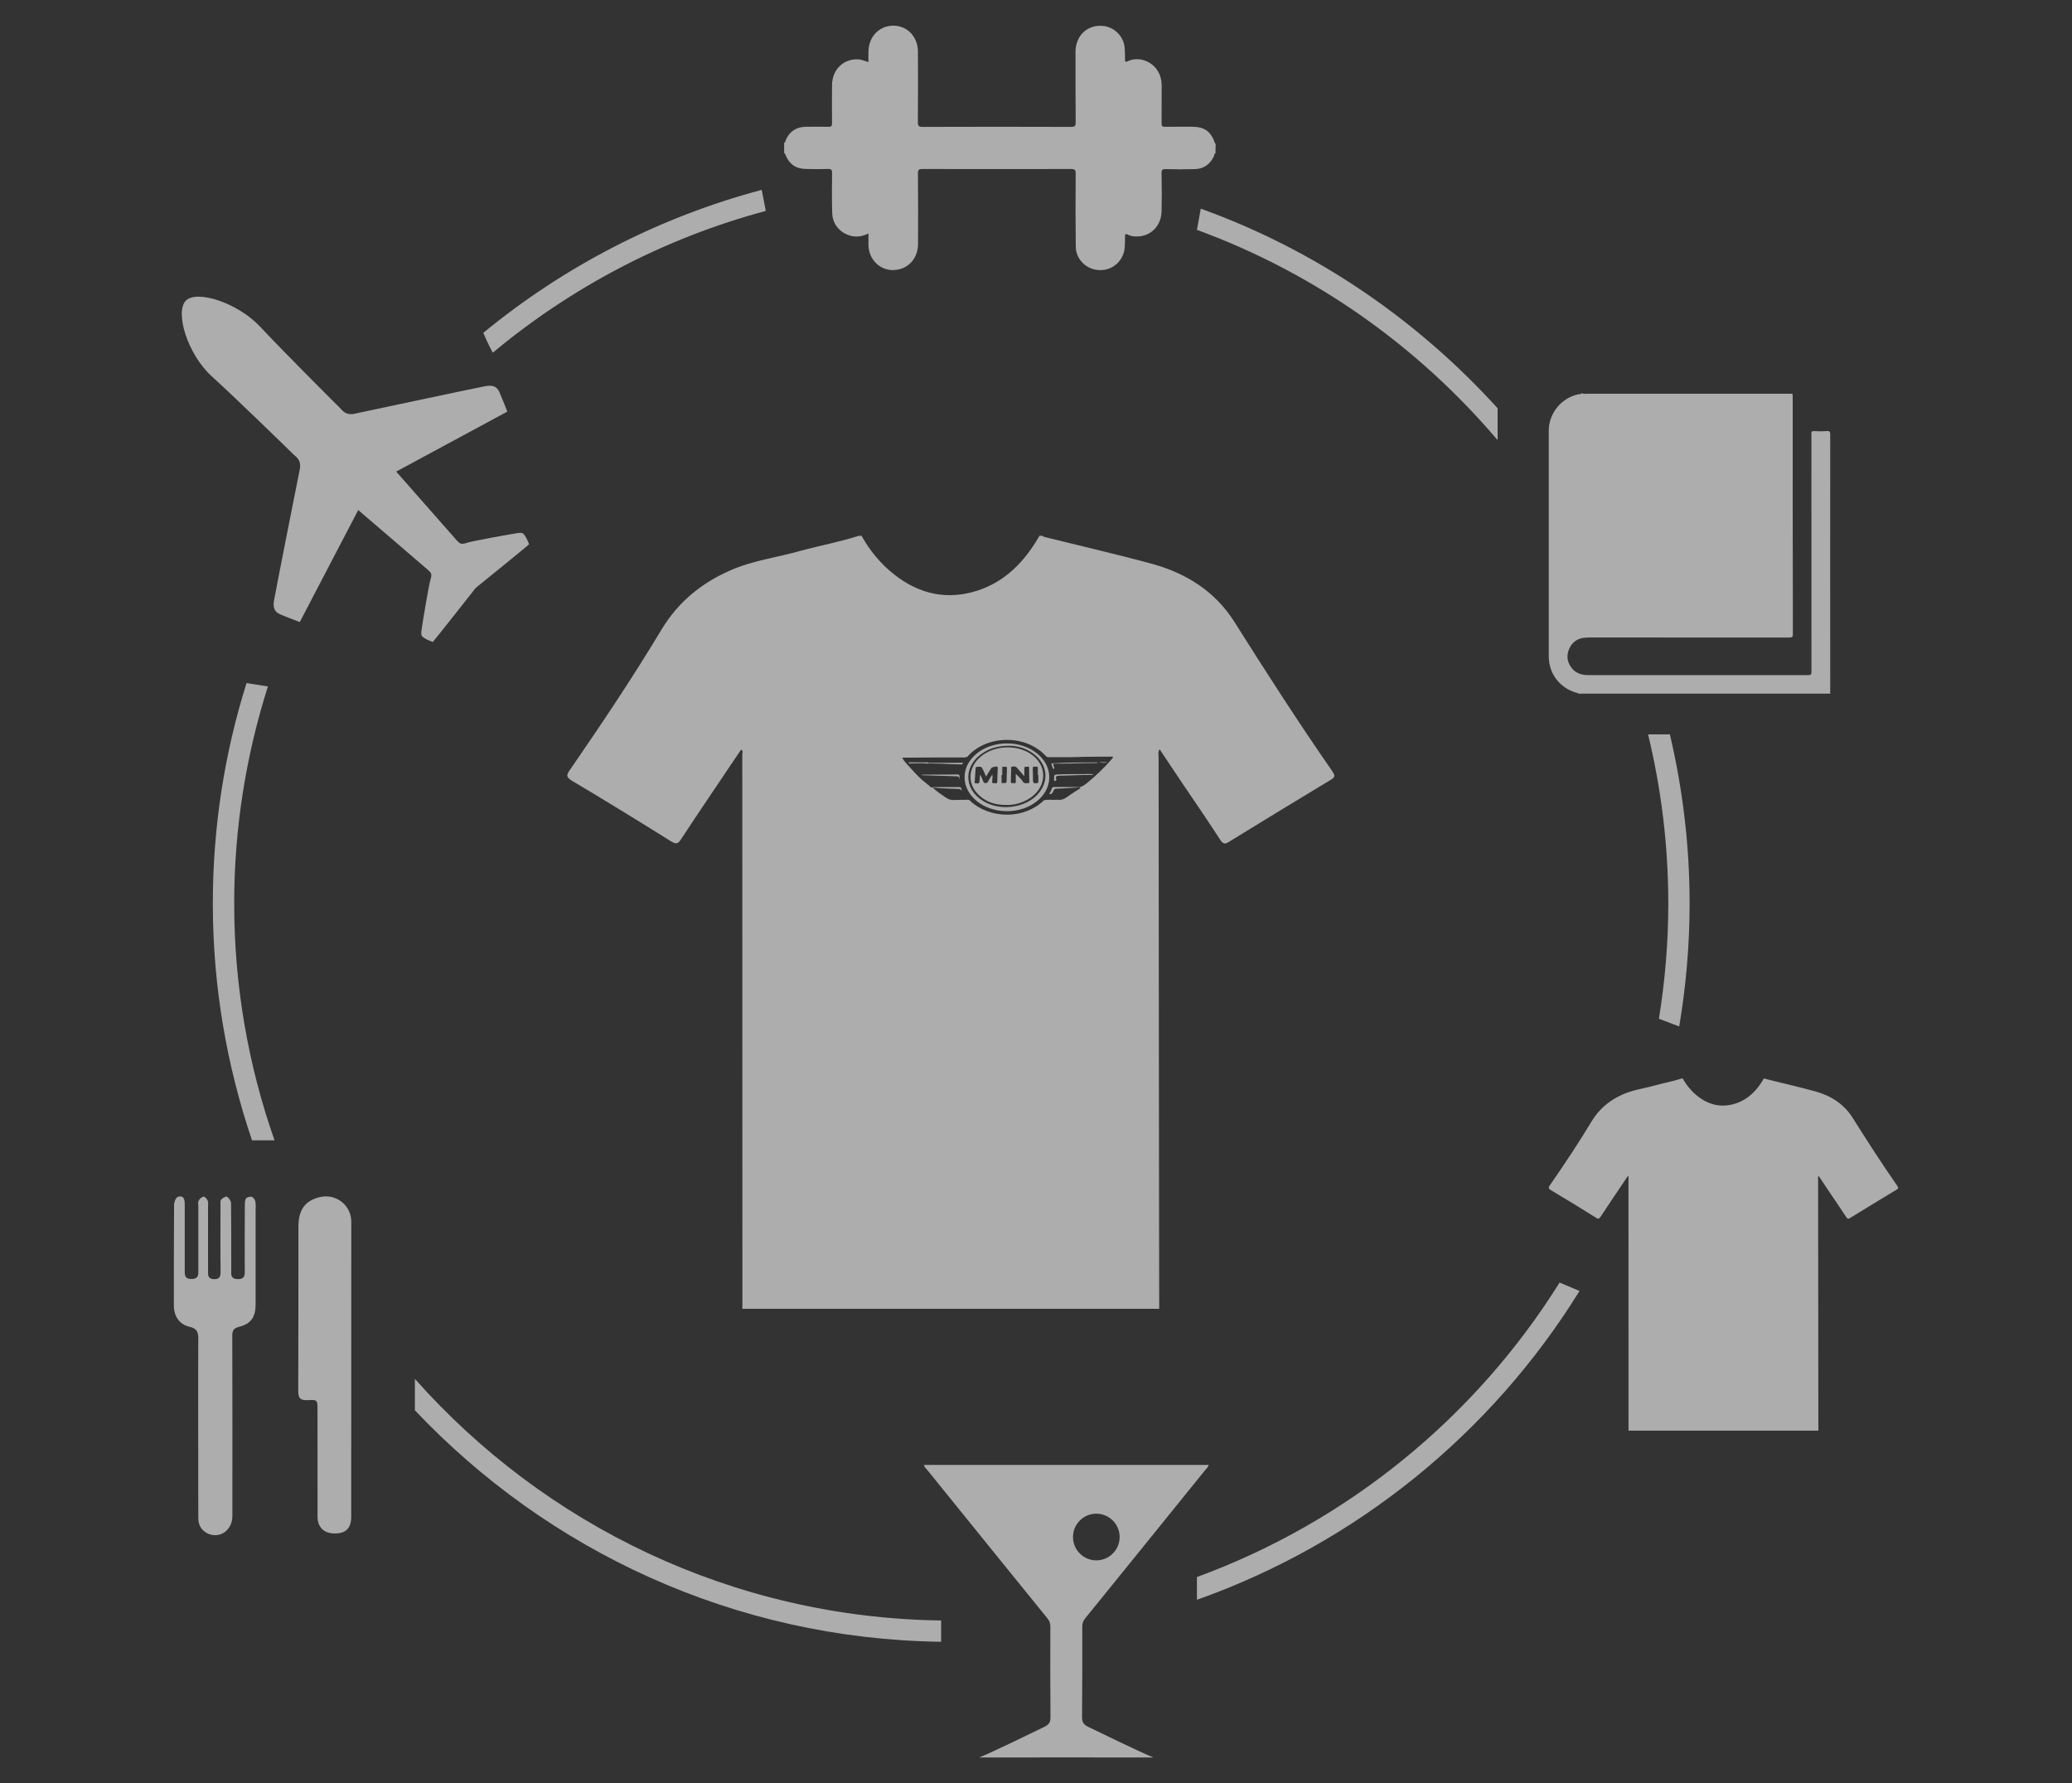 <?xml version="1.0" encoding="utf-8"?>
<!-- Generator: Adobe Illustrator 16.0.4, SVG Export Plug-In . SVG Version: 6.00 Build 0)  -->
<!DOCTYPE svg PUBLIC "-//W3C//DTD SVG 1.1//EN" "http://www.w3.org/Graphics/SVG/1.1/DTD/svg11.dtd">
<svg version="1.1" id="Layer_1" xmlns="http://www.w3.org/2000/svg" xmlns:xlink="http://www.w3.org/1999/xlink" x="0px" y="0px"
	 width="316.176px" height="272.059px" viewBox="0 0 316.176 272.059" enable-background="new 0 0 316.176 272.059"
	 xml:space="preserve">
<rect x="0" y="0" width="316.176" height="272.059" fill="#333333" stroke="none"/>
<g>
	<g>
		<g>
			<rect x="0" y="0" fill="none" width="316.176" height="272.059"/>
		</g>
	</g>
	<g opacity="0.6">
		<path fill="#FFFFFF" d="M119.815,23.513c0.635,1.594,1.634,2.27,3.327,2.27c1.078,0.016,2.142,0.034,3.208,0
			c0.496-0.017,0.628,0.124,0.621,0.601c-0.026,2.029-0.04,4.065,0.02,6.111c0.04,1.68,1.132,2.989,2.759,3.465
			c0.952,0.257,1.857,0.113,2.777-0.335c0,0.681-0.021,1.282,0,1.876c0.093,2.089,1.673,3.67,3.677,3.709
			c0.04,0,0.066-0.011,0.066-0.011c2.175,0,3.803-1.661,3.816-3.964c0.02-3.583,0.02-7.188-0.014-10.799
			c0-0.529,0.138-0.653,0.668-0.653c7.561,0.016,15.14,0.016,22.687,0c0.549,0,0.714,0.116,0.714,0.687
			c-0.024,3.731-0.031,7.461,0.015,11.185c0.039,1.99,1.704,3.531,3.678,3.557c1.996,0.041,3.603-1.434,3.788-3.418
			c0.054-0.582,0.048-1.143,0.048-1.741c0-0.296,0.06-0.435,0.396-0.271c0.344,0.18,0.715,0.266,1.112,0.293
			c2.288,0.139,4.048-1.522,4.073-3.883c0.041-1.912,0.041-3.844-0.005-5.774c-0.008-0.528,0.164-0.633,0.635-0.617
			c1.467,0.042,2.956,0.042,4.436,0c1.391-0.033,2.363-0.752,2.938-2.009c0.054-0.151,0.028-0.365,0.226-0.423
			c0-0.49,0-0.944,0.026-1.437c-0.026-0.025-0.094-0.039-0.094-0.039c-0.594-1.805-1.599-2.546-3.464-2.558
			c-1.375,0-2.751-0.008-4.128,0.011c-0.437,0.014-0.582-0.085-0.569-0.537c0.026-1.915-0.013-3.819,0.014-5.726
			c0.027-3.274-3.128-4.764-5.204-3.728c-0.353,0.182-0.391,0.024-0.391-0.288c0-0.615,0-1.182-0.054-1.792
			c-0.146-1.766-1.647-3.221-3.412-3.327c-2.316-0.171-4.062,1.508-4.087,3.922c0,3.598,0,7.196,0.024,10.8
			c0,0.59-0.165,0.689-0.714,0.689c-7.541-0.025-15.087-0.025-22.634,0c-0.583,0-0.734-0.139-0.734-0.723
			c0.032-3.598,0.032-7.163,0.013-10.733c-0.013-2.322-1.633-4.002-3.816-3.988c-2.124,0.033-3.718,1.713-3.737,3.983
			c-0.014,0.509,0,1.023,0,1.561c-0.523-0.105-0.945-0.36-1.449-0.399c-2.315-0.158-4.081,1.508-4.108,3.902
			c-0.019,1.951-0.019,3.897,0,5.854c0.007,0.429-0.118,0.529-0.535,0.529c-1.178-0.02-2.354-0.02-3.538,0
			c-1.449,0.039-2.461,0.761-3.016,2.093c-0.047,0.125-0.021,0.302-0.219,0.362c0,0.515,0,1.038,0,1.542
			C119.756,23.367,119.775,23.441,119.815,23.513z"/>
		<path fill="#FFFFFF" d="M240.491,105.674c0.125,0.033,0.285,0.014,0.349,0.153c12.834,0,25.651,0,38.482,0
			c-0.094-0.172-0.038-0.344-0.038-0.516c-0.014-12.991-0.014-25.983,0-38.978c0-0.438-0.066-0.601-0.542-0.562
			c-0.623,0.052-1.258,0.039-1.88,0.005c-0.384-0.033-0.519,0.11-0.451,0.457c0.009,0.1,0,0.205,0,0.279
			c0,11.984-0.006,23.98,0.009,35.965c0,0.438-0.105,0.531-0.529,0.531c-11.146-0.006-22.283-0.006-33.423,0
			c-1.053,0-1.985-0.238-2.652-1.107c-0.694-0.897-0.812-1.896-0.362-2.915c0.435-1.004,1.258-1.603,2.386-1.686
			c0.333-0.033,0.655-0.033,0.98-0.033c10.075,0,20.141,0,30.207,0.005c0.424,0,0.557-0.061,0.557-0.528
			c-0.028-12.07-0.028-24.149-0.028-36.227c0-0.145-0.027-0.282-0.039-0.443c-1.84,0-3.673,0-5.502,0c-8.679,0-17.37,0-26.048,0
			c-0.16,0-0.356,0.099-0.489-0.073c0,0-0.062,0-0.094,0c-0.157,0.172-0.377,0.12-0.567,0.167c-2.6,0.567-4.485,2.909-4.485,5.562
			c0,11.459,0,22.942,0,34.411C236.33,102.748,237.984,104.941,240.491,105.674z"/>
		<path fill="#FFFFFF" d="M289.525,180.948c-2.375-3.412-4.606-6.886-6.816-10.389c-1.314-2.1-3.304-3.375-5.673-4.036
			c-2.501-0.68-5.041-1.263-7.568-1.891c-0.034-0.008-0.066-0.042-0.105-0.074c-0.061,0-0.133,0-0.212,0
			c-1.006,1.754-2.341,3.169-4.312,3.812c-2.115,0.675-4.052,0.245-5.788-1.124c-0.933-0.733-1.691-1.646-2.267-2.688
			c-0.066,0-0.132,0-0.199,0c-1.322,0.432-2.693,0.675-4.022,1.041c-1.652,0.471-3.373,0.675-4.938,1.381
			c-1.991,0.88-3.604,2.194-4.756,4.115c-1.993,3.319-4.155,6.54-6.351,9.729c-0.245,0.343-0.29,0.495,0.14,0.761
			c2.327,1.375,4.622,2.795,6.916,4.227c0.312,0.19,0.452,0.158,0.656-0.152c1.276-1.951,2.599-3.884,3.903-5.829
			c0.085-0.145,0.19-0.263,0.29-0.421c0.146,0.111,0.073,0.238,0.073,0.348c0.007,12.754,0.007,25.507,0.007,38.258
			c0,0.08-0.007,0.185-0.007,0.266c9.655,0,19.32,0,28.977,0c0-2.218-0.041-27.756-0.041-38.289c0-0.181-0.063-0.392,0.067-0.604
			c0.55,0.819,1.079,1.615,1.612,2.413c0.881,1.29,1.761,2.587,2.613,3.896c0.186,0.272,0.312,0.31,0.57,0.145
			c2.364-1.454,4.751-2.909,7.125-4.338C289.729,181.315,289.68,181.2,289.525,180.948z"/>
		<path fill="#FFFFFF" d="M48.699,182.67c-2.129,0.543-3.148,1.916-3.16,4.412c-0.014,8.382,0.012,16.759-0.028,25.121
			c-0.013,1.163,0.344,1.476,1.449,1.42c1.482-0.086,1.488-0.007,1.488,1.436c0.007,5.445,0,10.9,0.007,16.372
			c0,1.586,1,2.552,2.653,2.533c1.666,0,2.486-0.814,2.486-2.509c0-7.516,0.013-37.554,0.013-45.027
			C53.607,183.833,51.219,182.023,48.699,182.67z"/>
		<path fill="#FFFFFF" d="M38.421,182.604c-0.264-0.071-0.74,0.053-0.873,0.239c-0.186,0.276-0.186,0.699-0.186,1.057
			c-0.012,3.398-0.033,6.792-0.012,10.207c0,0.714-0.245,1.053-1.04,1.053c-0.766,0-1.064-0.317-1.023-1.053
			c0.005-0.346,0-0.663,0-1.002c-0.007-3.186,0.005-6.348-0.028-9.542c-0.013-0.338-0.317-0.775-0.628-0.98
			c-0.138-0.092-0.674,0.205-0.878,0.438c-0.166,0.219-0.106,0.637-0.106,0.974c0,3.346-0.033,6.722,0.014,10.081
			c0.005,0.819-0.259,1.13-1.073,1.085c-0.912-0.062-0.84-0.665-0.84-1.258c-0.006-3.242,0-6.497-0.006-9.735
			c0-0.344,0.067-0.704-0.053-0.995c-0.099-0.257-0.443-0.628-0.635-0.595c-0.265,0.04-0.596,0.338-0.741,0.615
			c-0.132,0.218-0.053,0.58-0.053,0.88c0,3.268,0,6.562,0,9.843c0.014,0.686-0.06,1.203-0.992,1.217
			c-1.157,0.052-1.079-0.688-1.079-1.437c0-3.332-0.007-6.64,0-9.972c0.007-0.736-0.165-1.37-1.018-1.133
			c-0.297,0.08-0.602,0.757-0.609,1.166c-0.032,5.151-0.032,10.263-0.032,15.402c0,1.647,0.812,2.902,2.394,3.27
			c1.138,0.263,1.349,0.833,1.335,1.851c-0.04,4.471,0,22.626,0,27.271c-0.019,1.062,0.397,1.863,1.335,2.367
			c1.839,0.952,3.864-0.391,3.864-2.585c0.013-9.157,0.013-18.304-0.014-27.471c-0.013-0.819,0.171-1.217,1.059-1.433
			c1.812-0.452,2.501-1.518,2.501-3.389c0-4.768,0-9.515,0-14.287c0-0.476,0.064-0.972-0.041-1.439
			C38.916,183.052,38.659,182.682,38.421,182.604z"/>
		<path fill="#FFFFFF" d="M65.704,88.373c-0.271,0.811-1.303,7.102-1.395,7.869c-0.1,0.772,0.065,0.861,0.502,1.143
			c0.417,0.289,1.19,0.526,1.23,0.57c0.026,0.028,6.389-8.042,6.548-8.253c0.198-0.161,8.187-6.62,8.148-6.667
			c-0.033-0.042-0.291-0.789-0.583-1.218c-0.291-0.423-0.37-0.589-1.138-0.49c-0.766,0.113-7.051,1.224-7.85,1.517
			c-0.8,0.271-1.019,0.078-1.449-0.377c-0.41-0.471-9.26-10.517-9.26-10.517l16.958-9.15c0,0-0.767-1.971-1.203-2.967
			c-0.437-1.007-1.23-1.091-2.222-0.903c-1.919,0.366-18.48,3.898-19.877,4.191c-1.415,0.311-1.924-0.584-2.254-0.894
			c-0.331-0.324-8.4-8.361-12.177-12.396c-3.393-3.623-9.65-5.661-11.324-3.953c-1.685,1.705,0.233,8.134,3.903,11.486
			c4.081,3.72,12.236,11.669,12.56,12.006c0.318,0.304,1.218,0.813,0.926,2.228c-0.296,1.403-3.57,18.015-3.915,19.937
			c-0.186,0.996-0.066,1.785,0.945,2.208c1.006,0.429,2.97,1.162,2.97,1.162l8.917-17.083c0,0,10.173,8.703,10.635,9.129
			C65.771,87.355,65.962,87.564,65.704,88.373z"/>
		<path fill="#FFFFFF" d="M165.115,261.876c0.048-4.554,0.034-9.123,0.034-13.692c-0.013-0.537,0.152-0.928,0.489-1.323
			c6.085-7.481,12.137-14.996,18.208-22.496c0.231-0.263,0.517-0.51,0.589-0.858c-4.485,0-38.972,0-43.448,0
			c0.072,0.344,0.35,0.596,0.581,0.858c6.066,7.5,12.138,15.015,18.217,22.496c0.337,0.39,0.502,0.786,0.495,1.323
			c-0.013,4.569-0.026,9.139,0.015,13.692c0.012,0.786-0.079,1.223-1.099,1.677c-1.033,0.483-7.779,3.812-9.783,4.592
			c0.926-0.014,25.663-0.014,26.596,0c-1.996-0.78-8.749-4.108-9.782-4.592C165.201,263.099,165.115,262.662,165.115,261.876z
			 M163.734,234.511c0-1.963,1.588-3.565,3.559-3.565c1.964,0,3.558,1.603,3.558,3.565c0,1.959-1.594,3.559-3.558,3.559
			C165.322,238.07,163.734,236.47,163.734,234.511z"/>
		<path fill="#FFFFFF" d="M116.853,32.182c-0.199-1.102-0.411-2.168-0.623-3.214c-15.781,4.207-30.213,11.732-42.482,21.813
			c0.423,1.007,0.906,2.037,1.449,3.03C87.193,43.812,101.342,36.34,116.853,32.182z"/>
		<path fill="#FFFFFF" d="M182.644,35.074c17.971,6.568,33.718,17.744,45.883,32.079V62.29
			c-12.288-13.537-27.766-24.146-45.295-30.451L182.644,35.074z"/>
		<path fill="#FFFFFF" d="M256.24,156.611c1.023-6.085,1.586-12.356,1.586-18.739c0-8.884-1.058-17.533-3.015-25.829h-3.326
			c2.008,8.276,3.088,16.934,3.088,25.829c0,5.979-0.509,11.847-1.43,17.562L256.24,156.611z"/>
		<path fill="#FFFFFF" d="M182.644,240.612v3.47c24.393-8.644,44.97-25.43,58.383-47.117l-3.043-1.279
			C225.152,216.224,205.694,232.164,182.644,240.612z"/>
		<path fill="#FFFFFF" d="M63.31,210.382v4.791c20.232,21.389,48.7,34.9,80.303,35.319v-3.247
			C111.694,246.799,83.06,232.626,63.31,210.382z"/>
		<path fill="#FFFFFF" d="M40.882,104.736l-3.26-0.518c-3.348,10.631-5.146,21.935-5.146,33.653c0,12.627,2.137,24.771,5.979,36.108
			c1.124,0,2.282,0,3.432,0c-3.967-11.312-6.151-23.454-6.151-36.108C35.735,126.317,37.554,115.198,40.882,104.736z"/>
		<g>
			<path fill="#FFFFFF" d="M153.657,113.421c-3.567,0-6.469,2.313-6.469,5.162c0,2.867,2.902,5.184,6.469,5.184
				c3.57,0,6.457-2.317,6.457-5.184C160.114,115.734,157.227,113.421,153.657,113.421z M157.986,121.544
				c-2.05,1.822-5.58,2.146-7.97,0.667c-3.038-1.843-2.998-5.507,0.074-7.404c1.121-0.703,2.392-1.024,3.873-1.024
				c1.441,0,2.808,0.435,4.023,1.439C160.054,116.969,160.034,119.701,157.986,121.544z"/>
			<path fill="#FFFFFF" d="M146.37,118.24c0,0-0.075-0.075-0.322-0.075c-1.708,0.023-3.397,0.023-5.105,0.023
				c-0.112,0-0.227,0.033-0.343,0.033c0.04,0.062,0.136,0.062,0.136,0.062c1.632,0.054,3.265,0.11,4.895,0.148
				c0.397,0,0.78-0.038,0.78,0.477l0.035-0.077c0,0-0.035-0.13-0.035-0.302C146.411,118.527,146.446,118.429,146.37,118.24z"/>
			<path fill="#FFFFFF" d="M149.674,115.414c-2.088,1.766-2.144,4.479,0.036,6.188c1.064,0.85,2.318,1.212,3.741,1.212
				c1.346,0.056,2.712-0.343,3.831-1.121c2.566-1.801,2.545-5.065-0.111-6.737C154.951,113.553,151.687,113.759,149.674,115.414z
				 M152.179,119.263c-0.02,0.418-0.361,0.191-0.572,0.212c-0.226,0.056-0.206-0.116-0.206-0.288c0-0.246,0.055-0.47,0.055-0.736
				c0-0.061-0.055-0.191-0.055-0.191c-0.096,0-0.134,0.15-0.134,0.15c-0.191,0.288-0.378,0.587-0.533,0.911
				c-0.091,0.154-0.227,0.154-0.417,0.154c-0.152,0.033-0.267-0.212-0.267-0.212c-0.109-0.34-0.281-0.681-0.436-1.002h-0.076
				c-0.035,0.322-0.056,0.662-0.077,1.002c-0.033,0.438-0.587,0.212-0.587,0.212c-0.265,0.056-0.151-0.154-0.131-0.288
				c0.057-0.647,0.076-1.309,0.131-1.993c0.041-0.149,0.115-0.204,0.268-0.204c0.627-0.022,0.627-0.022,0.893,0.512
				c0.129,0.321,0.282,0.586,0.396,0.907c0,0,0.02,0,0.056,0.042c0.247-0.42,0.514-0.853,0.779-1.257
				c0.076-0.149,0.797-0.321,0.948-0.204l0.041,0.246C152.215,117.899,152.195,118.583,152.179,119.263z M153.6,119.263
				c0,0.212-0.245,0.212-0.245,0.212c-0.076,0-0.191,0-0.322,0c-0.169,0.033-0.21-0.021-0.21-0.212c0.041-0.34,0-0.681,0-1.002
				h0.115c0-0.362,0-0.703,0-1.065c-0.04-0.376,0.302-0.149,0.456-0.204c0.206-0.042,0.263,0.033,0.263,0.246
				C153.642,117.899,153.6,118.583,153.6,119.263z M156.96,119.476c-0.267,0-0.587,0.134-0.832-0.171
				c-0.307-0.457-0.685-0.819-1.122-1.235c0,0.382-0.018,0.778,0,1.174c0.021,0.382-0.285,0.21-0.476,0.232
				c-0.246,0.056-0.302-0.021-0.282-0.288c0.021-0.605,0.021-1.194,0.055-1.951c0,0-0.113-0.213,0.077-0.246
				c0.267-0.022,0.53-0.158,0.779,0.129c0.359,0.438,0.737,0.819,1.14,1.309c0-0.49,0.035-0.871,0-1.25
				c0-0.23,0.319-0.188,0.319-0.188c0.152,0.033,0.416-0.158,0.416,0.188c0,0.7,0.021,1.403,0.041,2.223
				C157.075,119.402,157.075,119.476,156.96,119.476z M157.874,116.969c0.17,0.055,0.492-0.169,0.492,0.227c0,0.363,0,0.704,0,1.065
				c0.036,0,0.075,0,0.075,0c0,0.322,0,0.681,0,1.044c0,0.149-0.039,0.171-0.189,0.171c-0.567,0.056-0.567,0.056-0.628-0.478
				c0-0.587,0-1.173-0.035-1.802C157.589,117.024,157.684,116.916,157.874,116.969z"/>
			<path fill="#FFFFFF" d="M146.541,116.383c-1.612,0-3.245,0-4.856,0c-0.06-0.02-0.134-0.061-0.134-0.061c-0.951,0-1.898,0-2.829,0
				l-0.095,0.115l0.076,0.04c0.95,0.016,1.897-0.094,2.887,0.035c0,0,0.036-0.02,0.096-0.035c1.194,0.016,2.371,0.035,3.545,0.113
				c0.533,0,1.065,0.039,1.576,0.039l0.096-0.136l0.076-0.11c-0.076,0-0.172,0-0.172,0
				C146.712,116.363,146.541,116.383,146.541,116.383z"/>
			<path fill="#FFFFFF" d="M151.381,118.24h0.02l0.055-0.052l-0.055-0.083C151.401,118.164,151.381,118.187,151.381,118.24z"/>
			<path fill="#FFFFFF" d="M203.345,117.73c-5.214-7.493-10.104-15.114-14.96-22.81c-2.886-4.605-7.255-7.407-12.458-8.857
				c-5.484-1.495-11.062-2.772-16.611-4.151c-0.071-0.016-0.146-0.089-0.229-0.164c-0.136,0-0.294,0-0.47,0
				c-2.206,3.851-5.135,6.958-9.467,8.367c-4.643,1.484-8.896,0.541-12.705-2.465c-2.047-1.614-3.711-3.618-4.977-5.901
				c-0.146,0-0.292,0-0.437,0c-2.905,0.95-5.912,1.481-8.83,2.283c-3.627,1.036-7.406,1.484-10.846,3.034
				c-4.368,1.932-7.911,4.821-10.438,9.034c-4.375,7.284-9.12,14.358-13.943,21.356c-0.537,0.757-0.636,1.09,0.309,1.671
				c5.109,3.022,10.147,6.138,15.183,9.28c0.688,0.418,0.991,0.347,1.441-0.335c2.801-4.282,5.706-8.524,8.567-12.795
				c0.188-0.318,0.419-0.579,0.638-0.921c0.323,0.243,0.158,0.517,0.158,0.76c0.018,28,0.018,55.996,0.018,83.986
				c0,0.177-0.018,0.407-0.018,0.584c21.199,0,42.417,0,63.617,0c0-4.863-0.091-60.93-0.091-84.057c0-0.396-0.138-0.856,0.146-1.323
				c1.209,1.799,2.37,3.548,3.541,5.297c1.934,2.83,3.866,5.68,5.736,8.553c0.409,0.599,0.688,0.681,1.253,0.321
				c5.194-3.194,10.426-6.388,15.639-9.524C203.793,118.536,203.69,118.283,203.345,117.73z M169.659,115.809
				c-1.179,1.37-2.485,2.602-3.89,3.742c-0.438,0.341-0.875,0.629-1.443,0.532c-1.216,0-2.395,0-3.589,0
				c-0.074,0-0.172,0.074-0.172,0.074c-0.109,0.363-0.264,0.684-0.471,0.97c0.415,0.11,0.547-0.188,0.643-0.457
				c0.114-0.244,0.21-0.341,0.512-0.341c1.024-0.019,2.05-0.132,3.077-0.171c0.188,0,0.377-0.135,0.568,0.098
				c0,0-0.055,0.055-0.115,0.055c-0.644,0.435-1.346,0.833-1.974,1.309c-0.437,0.321-0.89,0.476-1.442,0.399
				c-0.36,0-0.758,0.039-1.12,0c-0.32,0-0.626,0-0.928,0.077c-1.33,1.306-3.361,2.201-5.659,2.201c-2.201,0-4.118-0.8-5.464-1.955
				c-0.04-0.08-0.075-0.096-0.115-0.152c-0.169-0.133-0.267-0.171-0.433-0.171c-0.667,0.039-1.35,0-2.015,0.039
				c-0.475,0.039-0.853-0.075-1.234-0.326c-0.723-0.51-1.46-0.946-2.029-1.55c0,0,0-0.023,0.095-0.023
				c1.211,0.152,2.485,0.152,3.736,0.211c0.247,0,0.457,0,0.552,0.356c0-0.49-0.096-0.642-0.476-0.642c-1.232,0-2.486,0-3.738,0
				l-0.266,0.074c-0.038,0-0.075,0-0.075,0l-0.229-0.094l-0.037-0.042c-0.116-0.205-0.306-0.246-0.456-0.396l-0.02-0.016
				c-0.057-0.059-0.076-0.078-0.076-0.078c-0.17-0.129-0.361-0.268-0.512-0.396c-0.911-0.8-1.667-1.658-2.466-2.546
				c-0.266-0.302-0.552-0.61-0.724-0.988c3.19-0.037,6.378-0.037,9.565-0.037c0.131,0,0.268-0.119,0.343-0.119
				c0,0-0.055,0.078-0.075,0.155c1.29-1.614,3.549-2.713,6.146-2.713c2.471,0,4.595,0.969,6.038,2.558c0,0,0.114,0.078,0.306,0.078
				c1.174,0,2.354,0,3.527,0c0.724,0,1.464-0.056,2.202-0.056c1.35-0.022,2.714-0.022,4.101-0.022
				C169.867,115.602,169.715,115.696,169.659,115.809z"/>
			<path fill="#FFFFFF" d="M160.51,116.8l-0.02-0.041c0,0,0.02,0.074,0.062,0.115c0,0,0-0.041-0.042-0.055
				c0.056,0.097,0.096,0.228,0.153,0.418c0,0,0.055,0.092,0.188,0.056c0.096-0.022,0-0.172,0-0.172c0-0.129-0.02-0.247-0.095-0.321
				c-0.115-0.209-0.076-0.288,0.152-0.288c1.444,0,2.865-0.02,4.327-0.075c0.722,0,1.441,0,2.2-0.019v-0.096
				c-2.393,0-4.741,0-7.021,0.155C160.415,116.477,160.456,116.629,160.51,116.8z"/>
			<path fill="#FFFFFF" d="M165.385,118.104c-1.344,0-2.653,0-3.965,0.061c-0.473,0-0.568,0.075-0.568,0.321v0.097
				c0,0.19,0,0.359,0,0.553c0,0,0.058,0.014,0.096,0.014c0.342,0,0.227-0.301,0.171-0.451c0-0.288,0.131-0.307,0.397-0.343
				c1.29-0.02,2.581-0.094,3.869-0.116c0.494,0.021,0.951-0.02,1.407-0.02l-0.039-0.116
				C166.336,118.07,165.879,118.09,165.385,118.104z"/>
			<path fill="#FFFFFF" d="M168.937,116.288c-0.437,0-0.893,0-1.346,0C168.044,116.322,168.5,116.492,168.937,116.288z"/>
		</g>
	</g>
</g>
</svg>
